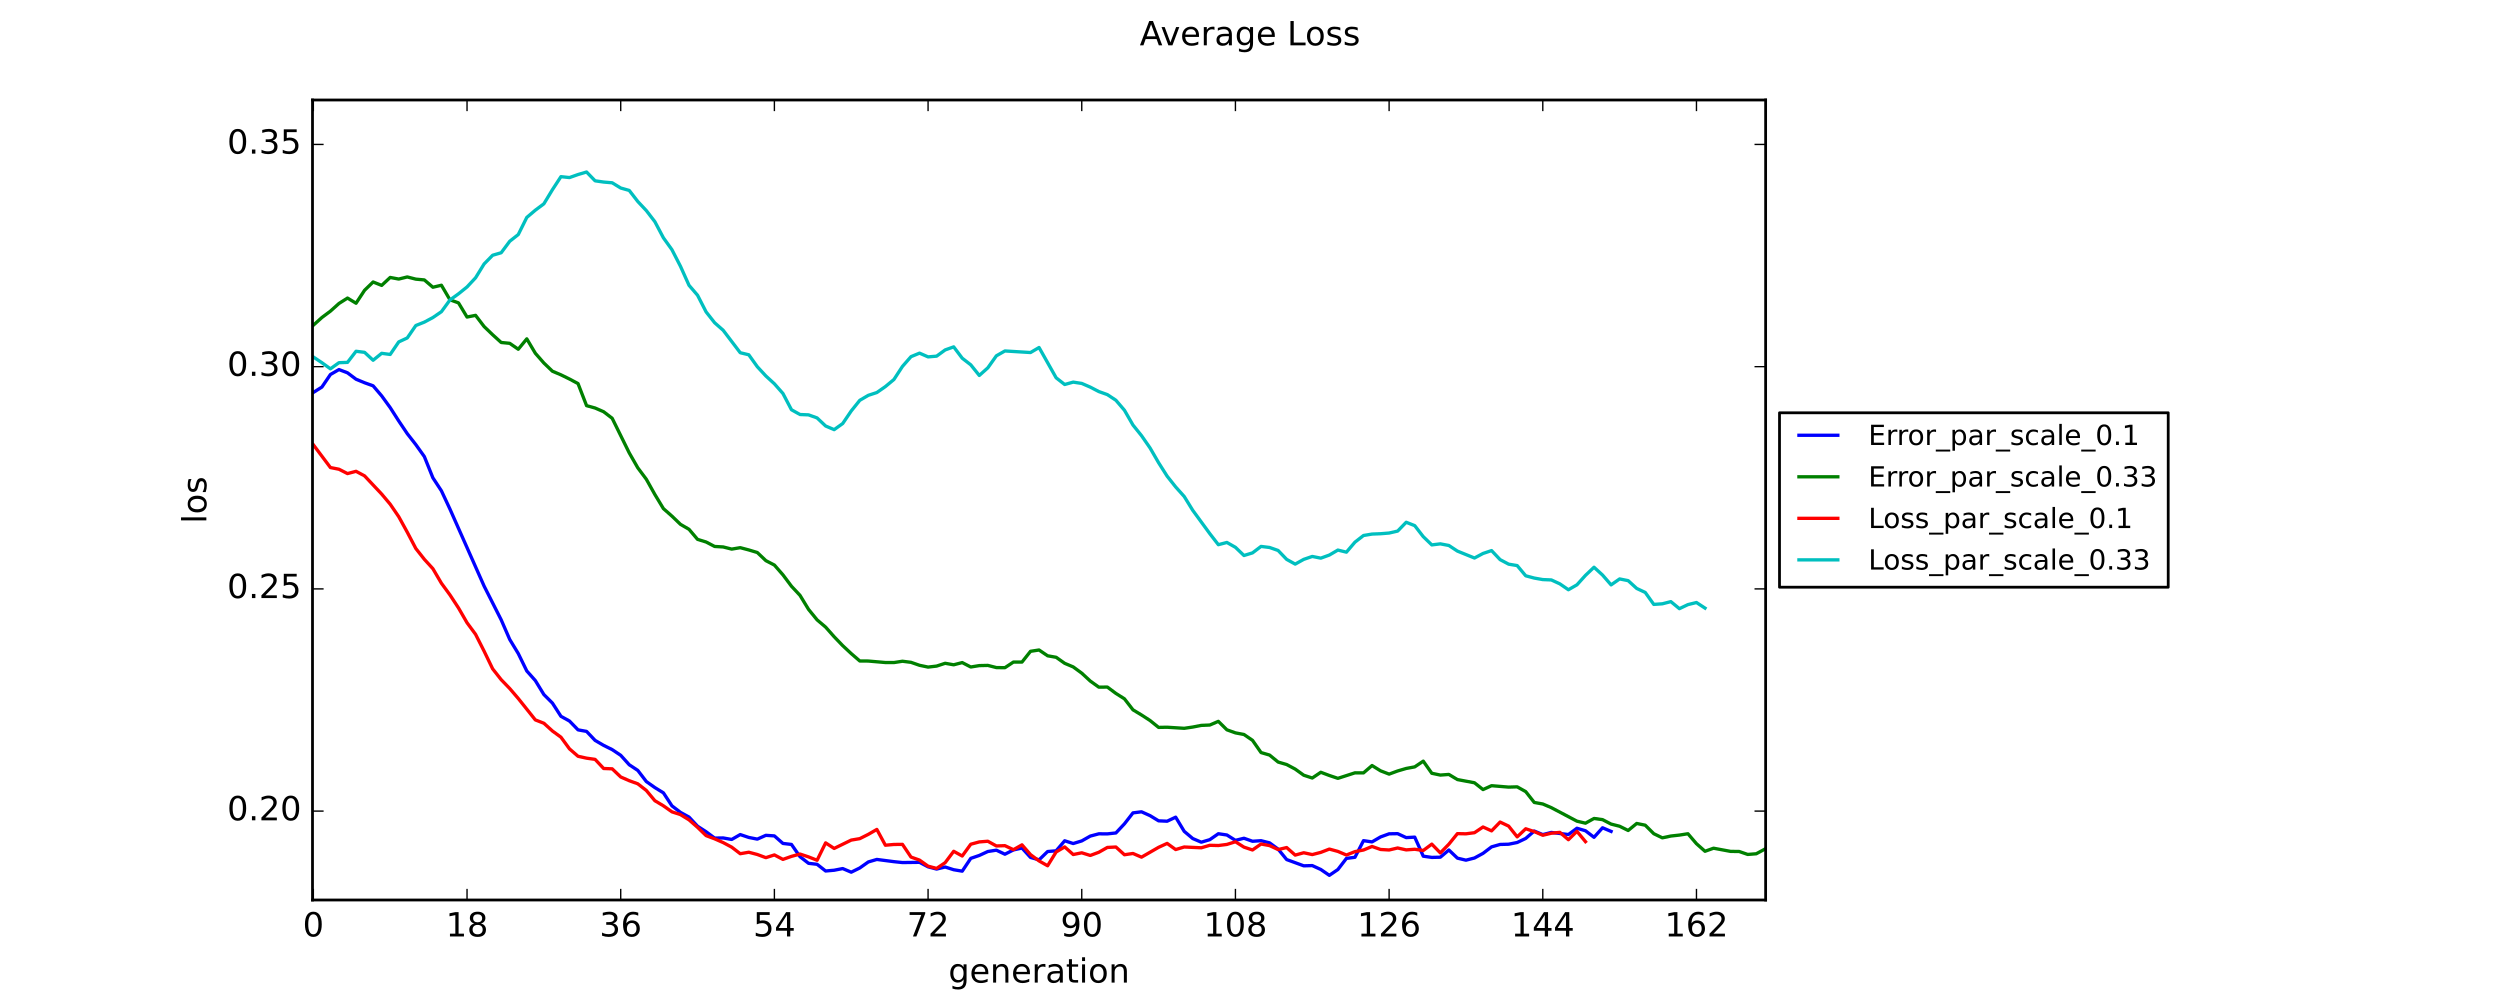 <?xml version="1.0" encoding="utf-8" standalone="no"?>
<!DOCTYPE svg PUBLIC "-//W3C//DTD SVG 1.1//EN"
  "http://www.w3.org/Graphics/SVG/1.1/DTD/svg11.dtd">
<!-- Created with matplotlib (https://matplotlib.org/) -->
<svg height="360pt" version="1.1" viewBox="0 0 900 360" width="900pt" xmlns="http://www.w3.org/2000/svg" xmlns:xlink="http://www.w3.org/1999/xlink">
 <defs>
  <style type="text/css">
*{stroke-linecap:butt;stroke-linejoin:round;}
  </style>
 </defs>
 <g id="figure_1">
  <g id="patch_1">
   <path d="M 0 360 
L 900 360 
L 900 0 
L 0 0 
z
" style="fill:#ffffff;"/>
  </g>
  <g id="axes_1">
   <g id="patch_2">
    <path d="M 112.5 324 
L 635.625 324 
L 635.625 36 
L 112.5 36 
z
" style="fill:#ffffff;"/>
   </g>
   <g id="line2d_1">
    <path clip-path="url(#p3b9f10abea)" d="M 112.807 141.279 
L 115.881 139.345 
L 118.955 134.821 
L 122.028 133.044 
L 125.102 134.216 
L 128.175 136.521 
L 131.249 137.791 
L 134.322 138.898 
L 137.396 142.512 
L 140.47 146.743 
L 143.543 151.547 
L 146.617 156.12 
L 149.69 160.054 
L 152.764 164.37 
L 155.838 172.016 
L 158.911 176.7 
L 161.985 183.279 
L 174.279 210.998 
L 180.426 223.139 
L 183.5 230.201 
L 186.574 235.271 
L 189.647 241.555 
L 192.721 245.011 
L 195.794 250.037 
L 198.868 253.104 
L 201.941 257.875 
L 205.015 259.572 
L 208.089 262.748 
L 211.162 263.303 
L 214.236 266.546 
L 217.309 268.333 
L 220.383 269.861 
L 223.457 271.911 
L 226.53 275.315 
L 229.604 277.346 
L 232.677 281.356 
L 235.751 283.53 
L 238.825 285.422 
L 241.898 290.102 
L 244.972 292.458 
L 248.045 294.142 
L 251.119 297.441 
L 254.192 299.423 
L 257.266 301.711 
L 260.34 301.665 
L 263.413 302.204 
L 266.487 300.445 
L 269.56 301.481 
L 272.634 302.084 
L 275.708 300.718 
L 278.781 300.925 
L 281.855 303.636 
L 284.928 303.999 
L 288.002 308.404 
L 291.076 310.794 
L 294.149 311.147 
L 297.223 313.555 
L 300.296 313.284 
L 303.37 312.684 
L 306.444 313.984 
L 309.517 312.471 
L 312.591 310.301 
L 315.664 309.398 
L 321.811 310.197 
L 324.885 310.52 
L 331.032 310.438 
L 334.106 312.058 
L 337.179 312.863 
L 340.253 312.12 
L 343.327 313.102 
L 346.4 313.616 
L 349.474 309.012 
L 352.547 307.961 
L 355.621 306.543 
L 358.695 306.061 
L 361.768 307.518 
L 364.842 305.97 
L 367.915 305.299 
L 370.989 308.678 
L 374.062 309.55 
L 377.136 306.548 
L 380.21 306.296 
L 383.283 302.683 
L 386.357 303.67 
L 389.43 302.729 
L 392.504 300.989 
L 395.578 300.174 
L 398.651 300.194 
L 401.725 299.862 
L 404.798 296.581 
L 407.872 292.637 
L 410.946 292.249 
L 414.019 293.63 
L 417.093 295.499 
L 420.166 295.635 
L 423.24 294.18 
L 426.314 299.279 
L 429.387 301.875 
L 432.461 303.187 
L 435.534 302.275 
L 438.608 300.142 
L 441.681 300.596 
L 444.755 302.527 
L 447.829 301.768 
L 450.902 302.853 
L 453.976 302.652 
L 457.049 303.43 
L 460.123 305.678 
L 463.197 309.442 
L 469.344 311.695 
L 472.417 311.612 
L 475.491 313.015 
L 478.565 315.124 
L 481.638 313.027 
L 484.712 309.024 
L 487.785 308.621 
L 490.859 302.642 
L 493.933 303.083 
L 497.006 301.293 
L 500.08 300.172 
L 503.153 300.119 
L 506.227 301.54 
L 509.3 301.371 
L 512.374 308.229 
L 515.448 308.665 
L 518.521 308.594 
L 521.595 305.997 
L 524.668 308.931 
L 527.742 309.662 
L 530.816 308.881 
L 533.889 307.209 
L 536.963 304.873 
L 540.036 304 
L 543.11 303.916 
L 546.184 303.299 
L 549.257 301.84 
L 552.331 299.177 
L 555.404 300.458 
L 558.478 299.679 
L 564.625 300.432 
L 567.699 298.167 
L 570.772 299.072 
L 573.846 301.428 
L 576.919 298 
L 579.993 299.305 
L 579.993 299.305 
" style="fill:none;stroke:#0000ff;stroke-linecap:square;stroke-width:1.2;"/>
   </g>
   <g id="line2d_2">
    <path clip-path="url(#p3b9f10abea)" d="M 112.807 117.071 
L 115.881 114.305 
L 118.955 112.012 
L 122.028 109.253 
L 125.102 107.305 
L 128.175 109.164 
L 131.249 104.495 
L 134.322 101.516 
L 137.396 102.744 
L 140.47 99.882 
L 143.543 100.461 
L 146.617 99.7 
L 149.69 100.491 
L 152.764 100.772 
L 155.838 103.406 
L 158.911 102.686 
L 161.985 107.924 
L 165.058 109.035 
L 168.132 114.132 
L 171.206 113.527 
L 174.279 117.556 
L 177.353 120.508 
L 180.426 123.295 
L 183.5 123.595 
L 186.574 125.727 
L 189.647 121.992 
L 192.721 127.173 
L 195.794 130.683 
L 198.868 133.636 
L 201.941 134.941 
L 205.015 136.45 
L 208.089 138.088 
L 211.162 146.033 
L 214.236 146.885 
L 217.309 148.227 
L 220.383 150.586 
L 226.53 163.051 
L 229.604 168.414 
L 232.677 172.529 
L 235.751 178.017 
L 238.825 183.099 
L 241.898 185.806 
L 244.972 188.762 
L 248.045 190.547 
L 251.119 194.177 
L 254.192 195.12 
L 257.266 196.725 
L 260.34 196.902 
L 263.413 197.678 
L 266.487 197.163 
L 269.56 197.977 
L 272.634 198.907 
L 275.708 201.831 
L 278.781 203.424 
L 281.855 206.94 
L 284.928 211.049 
L 288.002 214.329 
L 291.076 219.375 
L 294.149 223.148 
L 297.223 225.76 
L 300.296 229.23 
L 303.37 232.427 
L 306.444 235.292 
L 309.517 237.949 
L 312.591 237.974 
L 318.738 238.508 
L 321.811 238.52 
L 324.885 238.047 
L 327.959 238.44 
L 331.032 239.508 
L 334.106 240.151 
L 337.179 239.792 
L 340.253 238.786 
L 343.327 239.325 
L 346.4 238.533 
L 349.474 240.119 
L 352.547 239.618 
L 355.621 239.547 
L 358.695 240.327 
L 361.768 240.372 
L 364.842 238.335 
L 367.915 238.342 
L 370.989 234.47 
L 374.062 233.998 
L 377.136 236.086 
L 380.21 236.624 
L 383.283 238.793 
L 386.357 240.089 
L 389.43 242.34 
L 392.504 245.181 
L 395.578 247.38 
L 398.651 247.343 
L 401.725 249.632 
L 404.798 251.571 
L 407.872 255.537 
L 410.946 257.394 
L 414.019 259.384 
L 417.093 261.862 
L 420.166 261.804 
L 426.314 262.192 
L 429.387 261.738 
L 432.461 261.141 
L 435.534 261.011 
L 438.608 259.687 
L 441.681 262.73 
L 444.755 263.833 
L 447.829 264.417 
L 450.902 266.518 
L 453.976 270.922 
L 457.049 271.822 
L 460.123 274.336 
L 463.197 275.231 
L 466.27 276.87 
L 469.344 279.078 
L 472.417 280.085 
L 475.491 278.018 
L 478.565 279.174 
L 481.638 280.206 
L 487.785 278.219 
L 490.859 278.239 
L 493.933 275.591 
L 497.006 277.496 
L 500.08 278.682 
L 503.153 277.548 
L 506.227 276.646 
L 509.3 276.076 
L 512.374 274.016 
L 515.448 278.377 
L 518.521 279.024 
L 521.595 278.798 
L 524.668 280.642 
L 530.816 281.802 
L 533.889 284.242 
L 536.963 282.851 
L 543.11 283.358 
L 546.184 283.264 
L 549.257 284.979 
L 552.331 288.88 
L 555.404 289.437 
L 558.478 290.755 
L 567.699 295.625 
L 570.772 296.347 
L 573.846 294.644 
L 576.919 295.073 
L 579.993 296.671 
L 583.067 297.451 
L 586.14 298.971 
L 589.214 296.447 
L 592.287 297.07 
L 595.361 300.132 
L 598.435 301.622 
L 601.508 300.971 
L 604.582 300.631 
L 607.655 300.147 
L 610.729 303.739 
L 613.803 306.458 
L 616.876 305.358 
L 623.023 306.502 
L 626.097 306.536 
L 629.17 307.597 
L 632.244 307.36 
L 635.318 305.695 
L 635.318 305.695 
" style="fill:none;stroke:#008000;stroke-linecap:square;stroke-width:1.2;"/>
   </g>
   <g id="line2d_3">
    <path clip-path="url(#p3b9f10abea)" d="M 112.807 160.122 
L 118.955 168.318 
L 122.028 168.924 
L 125.102 170.489 
L 128.175 169.674 
L 131.249 171.32 
L 137.396 177.861 
L 140.47 181.517 
L 143.543 186.01 
L 146.617 191.595 
L 149.69 197.452 
L 152.764 201.356 
L 155.838 204.727 
L 158.911 209.969 
L 161.985 214.171 
L 165.058 218.865 
L 168.132 224.194 
L 171.206 228.36 
L 174.279 234.423 
L 177.353 240.784 
L 180.426 244.682 
L 183.5 247.867 
L 186.574 251.457 
L 192.721 259.168 
L 195.794 260.367 
L 198.868 263.151 
L 201.941 265.392 
L 205.015 269.59 
L 208.089 272.26 
L 211.162 272.939 
L 214.236 273.374 
L 217.309 276.658 
L 220.383 276.774 
L 223.457 279.709 
L 226.53 281.056 
L 229.604 282.171 
L 232.677 284.568 
L 235.751 288.254 
L 238.825 290.093 
L 241.898 292.263 
L 244.972 293.263 
L 248.045 295.142 
L 251.119 297.843 
L 254.192 300.822 
L 257.266 301.98 
L 260.34 303.331 
L 263.413 304.973 
L 266.487 307.336 
L 269.56 306.805 
L 272.634 307.618 
L 275.708 308.758 
L 278.781 307.773 
L 281.855 309.38 
L 284.928 308.295 
L 288.002 307.457 
L 291.076 308.481 
L 294.149 309.693 
L 297.223 303.436 
L 300.296 305.434 
L 306.444 302.431 
L 309.517 301.91 
L 312.591 300.366 
L 315.664 298.595 
L 318.738 304.277 
L 321.811 304.007 
L 324.885 303.969 
L 327.959 308.543 
L 331.032 309.637 
L 334.106 311.819 
L 337.179 312.632 
L 340.253 310.565 
L 343.327 306.468 
L 346.4 308.163 
L 349.474 303.921 
L 352.547 303.089 
L 355.621 302.848 
L 358.695 304.546 
L 361.768 304.441 
L 364.842 305.884 
L 367.915 304.144 
L 370.989 307.663 
L 374.062 309.933 
L 377.136 311.674 
L 380.21 306.704 
L 383.283 304.893 
L 386.357 307.628 
L 389.43 307.01 
L 392.504 307.964 
L 395.578 306.814 
L 398.651 305.08 
L 401.725 304.924 
L 404.798 307.709 
L 407.872 307.252 
L 410.946 308.575 
L 417.093 305.038 
L 420.166 303.627 
L 423.24 305.837 
L 426.314 304.919 
L 432.461 305.202 
L 435.534 304.305 
L 438.608 304.387 
L 441.681 303.996 
L 444.755 303.031 
L 447.829 304.966 
L 450.902 305.992 
L 453.976 303.845 
L 457.049 304.409 
L 460.123 305.846 
L 463.197 305.12 
L 466.27 307.835 
L 469.344 306.993 
L 472.417 307.648 
L 475.491 306.855 
L 478.565 305.668 
L 481.638 306.508 
L 484.712 307.805 
L 487.785 306.587 
L 490.859 306.006 
L 493.933 304.727 
L 497.006 305.811 
L 500.08 305.996 
L 503.153 305.274 
L 506.227 305.958 
L 509.3 305.736 
L 512.374 306.175 
L 515.448 303.886 
L 518.521 307.046 
L 521.595 303.903 
L 524.668 300.109 
L 527.742 300.172 
L 530.816 299.772 
L 533.889 297.715 
L 536.963 299.112 
L 540.036 295.94 
L 543.11 297.396 
L 546.184 301.265 
L 549.257 298.356 
L 552.331 299.365 
L 555.404 300.696 
L 558.478 299.958 
L 561.551 299.648 
L 564.625 302.29 
L 567.699 299.281 
L 570.772 302.995 
L 570.772 302.995 
" style="fill:none;stroke:#ff0000;stroke-linecap:square;stroke-width:1.2;"/>
   </g>
   <g id="line2d_4">
    <path clip-path="url(#p3b9f10abea)" d="M 112.807 128.522 
L 115.881 130.565 
L 118.955 132.773 
L 122.028 130.569 
L 125.102 130.457 
L 128.175 126.456 
L 131.249 126.841 
L 134.322 129.688 
L 137.396 127.197 
L 140.47 127.6 
L 143.543 123.091 
L 146.617 121.66 
L 149.69 117.19 
L 152.764 115.962 
L 155.838 114.318 
L 158.911 112.208 
L 161.985 107.989 
L 165.058 105.776 
L 168.132 103.3 
L 171.206 100.005 
L 174.279 95.02 
L 177.353 91.889 
L 180.426 90.99 
L 183.5 86.858 
L 186.574 84.441 
L 189.647 78.267 
L 192.721 75.667 
L 195.794 73.373 
L 198.868 68.302 
L 201.941 63.597 
L 205.015 63.924 
L 208.089 62.834 
L 211.162 61.922 
L 214.236 65.094 
L 217.309 65.538 
L 220.383 65.802 
L 223.457 67.685 
L 226.53 68.559 
L 229.604 72.536 
L 232.677 75.813 
L 235.751 79.808 
L 238.825 85.614 
L 241.898 89.892 
L 244.972 95.869 
L 248.045 102.711 
L 251.119 106.286 
L 254.192 112.281 
L 257.266 116.184 
L 260.34 118.899 
L 266.487 126.981 
L 269.56 127.72 
L 272.634 132.022 
L 275.708 135.346 
L 278.781 138.164 
L 281.855 141.652 
L 284.928 147.51 
L 288.002 149.227 
L 291.076 149.35 
L 294.149 150.457 
L 297.223 153.359 
L 300.296 154.672 
L 303.37 152.475 
L 306.444 147.944 
L 309.517 144.117 
L 312.591 142.319 
L 315.664 141.311 
L 318.738 139.171 
L 321.811 136.623 
L 324.885 131.906 
L 327.959 128.396 
L 331.032 127.133 
L 334.106 128.476 
L 337.179 128.219 
L 340.253 125.974 
L 343.327 124.875 
L 346.4 128.952 
L 349.474 131.337 
L 352.547 135.161 
L 355.621 132.417 
L 358.695 128.09 
L 361.768 126.345 
L 370.989 126.91 
L 374.062 125.105 
L 380.21 136.01 
L 383.283 138.419 
L 386.357 137.565 
L 389.43 138.035 
L 392.504 139.366 
L 395.578 140.963 
L 398.651 142.061 
L 401.725 144.094 
L 404.798 147.684 
L 407.872 153.014 
L 410.946 156.84 
L 414.019 161.27 
L 417.093 166.573 
L 420.166 171.42 
L 423.24 175.302 
L 426.314 178.734 
L 429.387 183.716 
L 435.534 192.121 
L 438.608 196.087 
L 441.681 195.286 
L 444.755 197.03 
L 447.829 199.983 
L 450.902 199.038 
L 453.976 196.712 
L 457.049 197.093 
L 460.123 198.171 
L 463.197 201.379 
L 466.27 203.079 
L 469.344 201.372 
L 472.417 200.322 
L 475.491 200.933 
L 478.565 199.819 
L 481.638 198.026 
L 484.712 198.778 
L 487.785 195.173 
L 490.859 192.782 
L 493.933 192.265 
L 497.006 192.143 
L 500.08 191.894 
L 503.153 191.188 
L 506.227 188.015 
L 509.3 189.229 
L 512.374 193.196 
L 515.448 196.166 
L 518.521 195.79 
L 521.595 196.371 
L 524.668 198.393 
L 530.816 200.889 
L 533.889 199.246 
L 536.963 198.212 
L 540.036 201.466 
L 543.11 203.097 
L 546.184 203.613 
L 549.257 207.287 
L 552.331 208.105 
L 555.404 208.649 
L 558.478 208.774 
L 561.551 210.19 
L 564.625 212.306 
L 567.699 210.536 
L 570.772 207.132 
L 573.846 204.208 
L 576.919 207.024 
L 579.993 210.555 
L 583.067 208.416 
L 586.14 209.033 
L 589.214 211.84 
L 592.287 213.277 
L 595.361 217.585 
L 598.435 217.371 
L 601.508 216.586 
L 604.582 219.117 
L 607.655 217.661 
L 610.729 216.908 
L 613.803 218.92 
L 613.803 218.92 
" style="fill:none;stroke:#00bfbf;stroke-linecap:square;stroke-width:1.2;"/>
   </g>
   <g id="patch_3">
    <path d="M 112.5 324 
L 112.5 36 
" style="fill:none;stroke:#000000;stroke-linecap:square;stroke-linejoin:miter;"/>
   </g>
   <g id="patch_4">
    <path d="M 635.625 324 
L 635.625 36 
" style="fill:none;stroke:#000000;stroke-linecap:square;stroke-linejoin:miter;"/>
   </g>
   <g id="patch_5">
    <path d="M 112.5 324 
L 635.625 324 
" style="fill:none;stroke:#000000;stroke-linecap:square;stroke-linejoin:miter;"/>
   </g>
   <g id="patch_6">
    <path d="M 112.5 36 
L 635.625 36 
" style="fill:none;stroke:#000000;stroke-linecap:square;stroke-linejoin:miter;"/>
   </g>
   <g id="matplotlib.axis_1">
    <g id="xtick_1">
     <g id="line2d_5">
      <defs>
       <path d="M 0 0 
L 0 -4 
" id="m9d6c002bdb" style="stroke:#000000;stroke-width:0.5;"/>
      </defs>
      <g>
       <use style="stroke:#000000;stroke-width:0.5;" x="112.807" xlink:href="#m9d6c002bdb" y="324"/>
      </g>
     </g>
     <g id="line2d_6">
      <defs>
       <path d="M 0 0 
L 0 4 
" id="ma049d0ef53" style="stroke:#000000;stroke-width:0.5;"/>
      </defs>
      <g>
       <use style="stroke:#000000;stroke-width:0.5;" x="112.807" xlink:href="#ma049d0ef53" y="36"/>
      </g>
     </g>
     <g id="text_1">
      <!-- 0 -->
      <defs>
       <path d="M 31.781 66.406 
Q 24.172 66.406 20.328 58.906 
Q 16.5 51.422 16.5 36.375 
Q 16.5 21.391 20.328 13.891 
Q 24.172 6.391 31.781 6.391 
Q 39.453 6.391 43.281 13.891 
Q 47.125 21.391 47.125 36.375 
Q 47.125 51.422 43.281 58.906 
Q 39.453 66.406 31.781 66.406 
z
M 31.781 74.219 
Q 44.047 74.219 50.516 64.516 
Q 56.984 54.828 56.984 36.375 
Q 56.984 17.969 50.516 8.266 
Q 44.047 -1.422 31.781 -1.422 
Q 19.531 -1.422 13.062 8.266 
Q 6.594 17.969 6.594 36.375 
Q 6.594 54.828 13.062 64.516 
Q 19.531 74.219 31.781 74.219 
z
" id="DejaVuSans-48"/>
      </defs>
      <g transform="translate(108.99 337.118)scale(0.12 -0.12)">
       <use xlink:href="#DejaVuSans-48"/>
      </g>
     </g>
    </g>
    <g id="xtick_2">
     <g id="line2d_7">
      <g>
       <use style="stroke:#000000;stroke-width:0.5;" x="168.132" xlink:href="#m9d6c002bdb" y="324"/>
      </g>
     </g>
     <g id="line2d_8">
      <g>
       <use style="stroke:#000000;stroke-width:0.5;" x="168.132" xlink:href="#ma049d0ef53" y="36"/>
      </g>
     </g>
     <g id="text_2">
      <!-- 18 -->
      <defs>
       <path d="M 12.406 8.297 
L 28.516 8.297 
L 28.516 63.922 
L 10.984 60.406 
L 10.984 69.391 
L 28.422 72.906 
L 38.281 72.906 
L 38.281 8.297 
L 54.391 8.297 
L 54.391 0 
L 12.406 0 
z
" id="DejaVuSans-49"/>
       <path d="M 31.781 34.625 
Q 24.75 34.625 20.719 30.859 
Q 16.703 27.094 16.703 20.516 
Q 16.703 13.922 20.719 10.156 
Q 24.75 6.391 31.781 6.391 
Q 38.812 6.391 42.859 10.172 
Q 46.922 13.969 46.922 20.516 
Q 46.922 27.094 42.891 30.859 
Q 38.875 34.625 31.781 34.625 
z
M 21.922 38.812 
Q 15.578 40.375 12.031 44.719 
Q 8.5 49.078 8.5 55.328 
Q 8.5 64.062 14.719 69.141 
Q 20.953 74.219 31.781 74.219 
Q 42.672 74.219 48.875 69.141 
Q 55.078 64.062 55.078 55.328 
Q 55.078 49.078 51.531 44.719 
Q 48 40.375 41.703 38.812 
Q 48.828 37.156 52.797 32.312 
Q 56.781 27.484 56.781 20.516 
Q 56.781 9.906 50.312 4.234 
Q 43.844 -1.422 31.781 -1.422 
Q 19.734 -1.422 13.25 4.234 
Q 6.781 9.906 6.781 20.516 
Q 6.781 27.484 10.781 32.312 
Q 14.797 37.156 21.922 38.812 
z
M 18.312 54.391 
Q 18.312 48.734 21.844 45.562 
Q 25.391 42.391 31.781 42.391 
Q 38.141 42.391 41.719 45.562 
Q 45.312 48.734 45.312 54.391 
Q 45.312 60.062 41.719 63.234 
Q 38.141 66.406 31.781 66.406 
Q 25.391 66.406 21.844 63.234 
Q 18.312 60.062 18.312 54.391 
z
" id="DejaVuSans-56"/>
      </defs>
      <g transform="translate(160.497 337.118)scale(0.12 -0.12)">
       <use xlink:href="#DejaVuSans-49"/>
       <use x="63.623" xlink:href="#DejaVuSans-56"/>
      </g>
     </g>
    </g>
    <g id="xtick_3">
     <g id="line2d_9">
      <g>
       <use style="stroke:#000000;stroke-width:0.5;" x="223.457" xlink:href="#m9d6c002bdb" y="324"/>
      </g>
     </g>
     <g id="line2d_10">
      <g>
       <use style="stroke:#000000;stroke-width:0.5;" x="223.457" xlink:href="#ma049d0ef53" y="36"/>
      </g>
     </g>
     <g id="text_3">
      <!-- 36 -->
      <defs>
       <path d="M 40.578 39.312 
Q 47.656 37.797 51.625 33 
Q 55.609 28.219 55.609 21.188 
Q 55.609 10.406 48.188 4.484 
Q 40.766 -1.422 27.094 -1.422 
Q 22.516 -1.422 17.656 -0.516 
Q 12.797 0.391 7.625 2.203 
L 7.625 11.719 
Q 11.719 9.328 16.594 8.109 
Q 21.484 6.891 26.812 6.891 
Q 36.078 6.891 40.938 10.547 
Q 45.797 14.203 45.797 21.188 
Q 45.797 27.641 41.281 31.266 
Q 36.766 34.906 28.719 34.906 
L 20.219 34.906 
L 20.219 43.016 
L 29.109 43.016 
Q 36.375 43.016 40.234 45.922 
Q 44.094 48.828 44.094 54.297 
Q 44.094 59.906 40.109 62.906 
Q 36.141 65.922 28.719 65.922 
Q 24.656 65.922 20.016 65.031 
Q 15.375 64.156 9.812 62.312 
L 9.812 71.094 
Q 15.438 72.656 20.344 73.438 
Q 25.25 74.219 29.594 74.219 
Q 40.828 74.219 47.359 69.109 
Q 53.906 64.016 53.906 55.328 
Q 53.906 49.266 50.438 45.094 
Q 46.969 40.922 40.578 39.312 
z
" id="DejaVuSans-51"/>
       <path d="M 33.016 40.375 
Q 26.375 40.375 22.484 35.828 
Q 18.609 31.297 18.609 23.391 
Q 18.609 15.531 22.484 10.953 
Q 26.375 6.391 33.016 6.391 
Q 39.656 6.391 43.531 10.953 
Q 47.406 15.531 47.406 23.391 
Q 47.406 31.297 43.531 35.828 
Q 39.656 40.375 33.016 40.375 
z
M 52.594 71.297 
L 52.594 62.312 
Q 48.875 64.062 45.094 64.984 
Q 41.312 65.922 37.594 65.922 
Q 27.828 65.922 22.672 59.328 
Q 17.531 52.734 16.797 39.406 
Q 19.672 43.656 24.016 45.922 
Q 28.375 48.188 33.594 48.188 
Q 44.578 48.188 50.953 41.516 
Q 57.328 34.859 57.328 23.391 
Q 57.328 12.156 50.688 5.359 
Q 44.047 -1.422 33.016 -1.422 
Q 20.359 -1.422 13.672 8.266 
Q 6.984 17.969 6.984 36.375 
Q 6.984 53.656 15.188 63.938 
Q 23.391 74.219 37.203 74.219 
Q 40.922 74.219 44.703 73.484 
Q 48.484 72.75 52.594 71.297 
z
" id="DejaVuSans-54"/>
      </defs>
      <g transform="translate(215.822 337.118)scale(0.12 -0.12)">
       <use xlink:href="#DejaVuSans-51"/>
       <use x="63.623" xlink:href="#DejaVuSans-54"/>
      </g>
     </g>
    </g>
    <g id="xtick_4">
     <g id="line2d_11">
      <g>
       <use style="stroke:#000000;stroke-width:0.5;" x="278.781" xlink:href="#m9d6c002bdb" y="324"/>
      </g>
     </g>
     <g id="line2d_12">
      <g>
       <use style="stroke:#000000;stroke-width:0.5;" x="278.781" xlink:href="#ma049d0ef53" y="36"/>
      </g>
     </g>
     <g id="text_4">
      <!-- 54 -->
      <defs>
       <path d="M 10.797 72.906 
L 49.516 72.906 
L 49.516 64.594 
L 19.828 64.594 
L 19.828 46.734 
Q 21.969 47.469 24.109 47.828 
Q 26.266 48.188 28.422 48.188 
Q 40.625 48.188 47.75 41.5 
Q 54.891 34.812 54.891 23.391 
Q 54.891 11.625 47.562 5.094 
Q 40.234 -1.422 26.906 -1.422 
Q 22.312 -1.422 17.547 -0.641 
Q 12.797 0.141 7.719 1.703 
L 7.719 11.625 
Q 12.109 9.234 16.797 8.062 
Q 21.484 6.891 26.703 6.891 
Q 35.156 6.891 40.078 11.328 
Q 45.016 15.766 45.016 23.391 
Q 45.016 31 40.078 35.438 
Q 35.156 39.891 26.703 39.891 
Q 22.75 39.891 18.812 39.016 
Q 14.891 38.141 10.797 36.281 
z
" id="DejaVuSans-53"/>
       <path d="M 37.797 64.312 
L 12.891 25.391 
L 37.797 25.391 
z
M 35.203 72.906 
L 47.609 72.906 
L 47.609 25.391 
L 58.016 25.391 
L 58.016 17.188 
L 47.609 17.188 
L 47.609 0 
L 37.797 0 
L 37.797 17.188 
L 4.891 17.188 
L 4.891 26.703 
z
" id="DejaVuSans-52"/>
      </defs>
      <g transform="translate(271.146 337.118)scale(0.12 -0.12)">
       <use xlink:href="#DejaVuSans-53"/>
       <use x="63.623" xlink:href="#DejaVuSans-52"/>
      </g>
     </g>
    </g>
    <g id="xtick_5">
     <g id="line2d_13">
      <g>
       <use style="stroke:#000000;stroke-width:0.5;" x="334.106" xlink:href="#m9d6c002bdb" y="324"/>
      </g>
     </g>
     <g id="line2d_14">
      <g>
       <use style="stroke:#000000;stroke-width:0.5;" x="334.106" xlink:href="#ma049d0ef53" y="36"/>
      </g>
     </g>
     <g id="text_5">
      <!-- 72 -->
      <defs>
       <path d="M 8.203 72.906 
L 55.078 72.906 
L 55.078 68.703 
L 28.609 0 
L 18.312 0 
L 43.219 64.594 
L 8.203 64.594 
z
" id="DejaVuSans-55"/>
       <path d="M 19.188 8.297 
L 53.609 8.297 
L 53.609 0 
L 7.328 0 
L 7.328 8.297 
Q 12.938 14.109 22.625 23.891 
Q 32.328 33.688 34.812 36.531 
Q 39.547 41.844 41.422 45.531 
Q 43.312 49.219 43.312 52.781 
Q 43.312 58.594 39.234 62.25 
Q 35.156 65.922 28.609 65.922 
Q 23.969 65.922 18.812 64.312 
Q 13.672 62.703 7.812 59.422 
L 7.812 69.391 
Q 13.766 71.781 18.938 73 
Q 24.125 74.219 28.422 74.219 
Q 39.75 74.219 46.484 68.547 
Q 53.219 62.891 53.219 53.422 
Q 53.219 48.922 51.531 44.891 
Q 49.859 40.875 45.406 35.406 
Q 44.188 33.984 37.641 27.219 
Q 31.109 20.453 19.188 8.297 
z
" id="DejaVuSans-50"/>
      </defs>
      <g transform="translate(326.471 337.118)scale(0.12 -0.12)">
       <use xlink:href="#DejaVuSans-55"/>
       <use x="63.623" xlink:href="#DejaVuSans-50"/>
      </g>
     </g>
    </g>
    <g id="xtick_6">
     <g id="line2d_15">
      <g>
       <use style="stroke:#000000;stroke-width:0.5;" x="389.43" xlink:href="#m9d6c002bdb" y="324"/>
      </g>
     </g>
     <g id="line2d_16">
      <g>
       <use style="stroke:#000000;stroke-width:0.5;" x="389.43" xlink:href="#ma049d0ef53" y="36"/>
      </g>
     </g>
     <g id="text_6">
      <!-- 90 -->
      <defs>
       <path d="M 10.984 1.516 
L 10.984 10.5 
Q 14.703 8.734 18.5 7.812 
Q 22.312 6.891 25.984 6.891 
Q 35.75 6.891 40.891 13.453 
Q 46.047 20.016 46.781 33.406 
Q 43.953 29.203 39.594 26.953 
Q 35.25 24.703 29.984 24.703 
Q 19.047 24.703 12.672 31.312 
Q 6.297 37.938 6.297 49.422 
Q 6.297 60.641 12.938 67.422 
Q 19.578 74.219 30.609 74.219 
Q 43.266 74.219 49.922 64.516 
Q 56.594 54.828 56.594 36.375 
Q 56.594 19.141 48.406 8.859 
Q 40.234 -1.422 26.422 -1.422 
Q 22.703 -1.422 18.891 -0.688 
Q 15.094 0.047 10.984 1.516 
z
M 30.609 32.422 
Q 37.25 32.422 41.125 36.953 
Q 45.016 41.5 45.016 49.422 
Q 45.016 57.281 41.125 61.844 
Q 37.25 66.406 30.609 66.406 
Q 23.969 66.406 20.094 61.844 
Q 16.219 57.281 16.219 49.422 
Q 16.219 41.5 20.094 36.953 
Q 23.969 32.422 30.609 32.422 
z
" id="DejaVuSans-57"/>
      </defs>
      <g transform="translate(381.795 337.118)scale(0.12 -0.12)">
       <use xlink:href="#DejaVuSans-57"/>
       <use x="63.623" xlink:href="#DejaVuSans-48"/>
      </g>
     </g>
    </g>
    <g id="xtick_7">
     <g id="line2d_17">
      <g>
       <use style="stroke:#000000;stroke-width:0.5;" x="444.755" xlink:href="#m9d6c002bdb" y="324"/>
      </g>
     </g>
     <g id="line2d_18">
      <g>
       <use style="stroke:#000000;stroke-width:0.5;" x="444.755" xlink:href="#ma049d0ef53" y="36"/>
      </g>
     </g>
     <g id="text_7">
      <!-- 108 -->
      <g transform="translate(433.303 337.118)scale(0.12 -0.12)">
       <use xlink:href="#DejaVuSans-49"/>
       <use x="63.623" xlink:href="#DejaVuSans-48"/>
       <use x="127.246" xlink:href="#DejaVuSans-56"/>
      </g>
     </g>
    </g>
    <g id="xtick_8">
     <g id="line2d_19">
      <g>
       <use style="stroke:#000000;stroke-width:0.5;" x="500.08" xlink:href="#m9d6c002bdb" y="324"/>
      </g>
     </g>
     <g id="line2d_20">
      <g>
       <use style="stroke:#000000;stroke-width:0.5;" x="500.08" xlink:href="#ma049d0ef53" y="36"/>
      </g>
     </g>
     <g id="text_8">
      <!-- 126 -->
      <g transform="translate(488.627 337.118)scale(0.12 -0.12)">
       <use xlink:href="#DejaVuSans-49"/>
       <use x="63.623" xlink:href="#DejaVuSans-50"/>
       <use x="127.246" xlink:href="#DejaVuSans-54"/>
      </g>
     </g>
    </g>
    <g id="xtick_9">
     <g id="line2d_21">
      <g>
       <use style="stroke:#000000;stroke-width:0.5;" x="555.404" xlink:href="#m9d6c002bdb" y="324"/>
      </g>
     </g>
     <g id="line2d_22">
      <g>
       <use style="stroke:#000000;stroke-width:0.5;" x="555.404" xlink:href="#ma049d0ef53" y="36"/>
      </g>
     </g>
     <g id="text_9">
      <!-- 144 -->
      <g transform="translate(543.952 337.118)scale(0.12 -0.12)">
       <use xlink:href="#DejaVuSans-49"/>
       <use x="63.623" xlink:href="#DejaVuSans-52"/>
       <use x="127.246" xlink:href="#DejaVuSans-52"/>
      </g>
     </g>
    </g>
    <g id="xtick_10">
     <g id="line2d_23">
      <g>
       <use style="stroke:#000000;stroke-width:0.5;" x="610.729" xlink:href="#m9d6c002bdb" y="324"/>
      </g>
     </g>
     <g id="line2d_24">
      <g>
       <use style="stroke:#000000;stroke-width:0.5;" x="610.729" xlink:href="#ma049d0ef53" y="36"/>
      </g>
     </g>
     <g id="text_10">
      <!-- 162 -->
      <g transform="translate(599.276 337.118)scale(0.12 -0.12)">
       <use xlink:href="#DejaVuSans-49"/>
       <use x="63.623" xlink:href="#DejaVuSans-54"/>
       <use x="127.246" xlink:href="#DejaVuSans-50"/>
      </g>
     </g>
    </g>
    <g id="text_11">
     <!-- generation -->
     <defs>
      <path d="M 45.406 27.984 
Q 45.406 37.75 41.375 43.109 
Q 37.359 48.484 30.078 48.484 
Q 22.859 48.484 18.828 43.109 
Q 14.797 37.75 14.797 27.984 
Q 14.797 18.266 18.828 12.891 
Q 22.859 7.516 30.078 7.516 
Q 37.359 7.516 41.375 12.891 
Q 45.406 18.266 45.406 27.984 
z
M 54.391 6.781 
Q 54.391 -7.172 48.188 -13.984 
Q 42 -20.797 29.203 -20.797 
Q 24.469 -20.797 20.266 -20.094 
Q 16.062 -19.391 12.109 -17.922 
L 12.109 -9.188 
Q 16.062 -11.328 19.922 -12.344 
Q 23.781 -13.375 27.781 -13.375 
Q 36.625 -13.375 41.016 -8.766 
Q 45.406 -4.156 45.406 5.172 
L 45.406 9.625 
Q 42.625 4.781 38.281 2.391 
Q 33.938 0 27.875 0 
Q 17.828 0 11.672 7.656 
Q 5.516 15.328 5.516 27.984 
Q 5.516 40.672 11.672 48.328 
Q 17.828 56 27.875 56 
Q 33.938 56 38.281 53.609 
Q 42.625 51.219 45.406 46.391 
L 45.406 54.688 
L 54.391 54.688 
z
" id="DejaVuSans-103"/>
      <path d="M 56.203 29.594 
L 56.203 25.203 
L 14.891 25.203 
Q 15.484 15.922 20.484 11.062 
Q 25.484 6.203 34.422 6.203 
Q 39.594 6.203 44.453 7.469 
Q 49.312 8.734 54.109 11.281 
L 54.109 2.781 
Q 49.266 0.734 44.188 -0.344 
Q 39.109 -1.422 33.891 -1.422 
Q 20.797 -1.422 13.156 6.188 
Q 5.516 13.812 5.516 26.812 
Q 5.516 40.234 12.766 48.109 
Q 20.016 56 32.328 56 
Q 43.359 56 49.781 48.891 
Q 56.203 41.797 56.203 29.594 
z
M 47.219 32.234 
Q 47.125 39.594 43.094 43.984 
Q 39.062 48.391 32.422 48.391 
Q 24.906 48.391 20.391 44.141 
Q 15.875 39.891 15.188 32.172 
z
" id="DejaVuSans-101"/>
      <path d="M 54.891 33.016 
L 54.891 0 
L 45.906 0 
L 45.906 32.719 
Q 45.906 40.484 42.875 44.328 
Q 39.844 48.188 33.797 48.188 
Q 26.516 48.188 22.312 43.547 
Q 18.109 38.922 18.109 30.906 
L 18.109 0 
L 9.078 0 
L 9.078 54.688 
L 18.109 54.688 
L 18.109 46.188 
Q 21.344 51.125 25.703 53.562 
Q 30.078 56 35.797 56 
Q 45.219 56 50.047 50.172 
Q 54.891 44.344 54.891 33.016 
z
" id="DejaVuSans-110"/>
      <path d="M 41.109 46.297 
Q 39.594 47.172 37.812 47.578 
Q 36.031 48 33.891 48 
Q 26.266 48 22.188 43.047 
Q 18.109 38.094 18.109 28.812 
L 18.109 0 
L 9.078 0 
L 9.078 54.688 
L 18.109 54.688 
L 18.109 46.188 
Q 20.953 51.172 25.484 53.578 
Q 30.031 56 36.531 56 
Q 37.453 56 38.578 55.875 
Q 39.703 55.766 41.062 55.516 
z
" id="DejaVuSans-114"/>
      <path d="M 34.281 27.484 
Q 23.391 27.484 19.188 25 
Q 14.984 22.516 14.984 16.5 
Q 14.984 11.719 18.141 8.906 
Q 21.297 6.109 26.703 6.109 
Q 34.188 6.109 38.703 11.406 
Q 43.219 16.703 43.219 25.484 
L 43.219 27.484 
z
M 52.203 31.203 
L 52.203 0 
L 43.219 0 
L 43.219 8.297 
Q 40.141 3.328 35.547 0.953 
Q 30.953 -1.422 24.312 -1.422 
Q 15.922 -1.422 10.953 3.297 
Q 6 8.016 6 15.922 
Q 6 25.141 12.172 29.828 
Q 18.359 34.516 30.609 34.516 
L 43.219 34.516 
L 43.219 35.406 
Q 43.219 41.609 39.141 45 
Q 35.062 48.391 27.688 48.391 
Q 23 48.391 18.547 47.266 
Q 14.109 46.141 10.016 43.891 
L 10.016 52.203 
Q 14.938 54.109 19.578 55.047 
Q 24.219 56 28.609 56 
Q 40.484 56 46.344 49.844 
Q 52.203 43.703 52.203 31.203 
z
" id="DejaVuSans-97"/>
      <path d="M 18.312 70.219 
L 18.312 54.688 
L 36.812 54.688 
L 36.812 47.703 
L 18.312 47.703 
L 18.312 18.016 
Q 18.312 11.328 20.141 9.422 
Q 21.969 7.516 27.594 7.516 
L 36.812 7.516 
L 36.812 0 
L 27.594 0 
Q 17.188 0 13.234 3.875 
Q 9.281 7.766 9.281 18.016 
L 9.281 47.703 
L 2.688 47.703 
L 2.688 54.688 
L 9.281 54.688 
L 9.281 70.219 
z
" id="DejaVuSans-116"/>
      <path d="M 9.422 54.688 
L 18.406 54.688 
L 18.406 0 
L 9.422 0 
z
M 9.422 75.984 
L 18.406 75.984 
L 18.406 64.594 
L 9.422 64.594 
z
" id="DejaVuSans-105"/>
      <path d="M 30.609 48.391 
Q 23.391 48.391 19.188 42.75 
Q 14.984 37.109 14.984 27.297 
Q 14.984 17.484 19.156 11.844 
Q 23.344 6.203 30.609 6.203 
Q 37.797 6.203 41.984 11.859 
Q 46.188 17.531 46.188 27.297 
Q 46.188 37.016 41.984 42.703 
Q 37.797 48.391 30.609 48.391 
z
M 30.609 56 
Q 42.328 56 49.016 48.375 
Q 55.719 40.766 55.719 27.297 
Q 55.719 13.875 49.016 6.219 
Q 42.328 -1.422 30.609 -1.422 
Q 18.844 -1.422 12.172 6.219 
Q 5.516 13.875 5.516 27.297 
Q 5.516 40.766 12.172 48.375 
Q 18.844 56 30.609 56 
z
" id="DejaVuSans-111"/>
     </defs>
     <g transform="translate(341.431 353.732)scale(0.12 -0.12)">
      <use xlink:href="#DejaVuSans-103"/>
      <use x="63.477" xlink:href="#DejaVuSans-101"/>
      <use x="125" xlink:href="#DejaVuSans-110"/>
      <use x="188.379" xlink:href="#DejaVuSans-101"/>
      <use x="249.902" xlink:href="#DejaVuSans-114"/>
      <use x="291.016" xlink:href="#DejaVuSans-97"/>
      <use x="352.295" xlink:href="#DejaVuSans-116"/>
      <use x="391.504" xlink:href="#DejaVuSans-105"/>
      <use x="419.287" xlink:href="#DejaVuSans-111"/>
      <use x="480.469" xlink:href="#DejaVuSans-110"/>
     </g>
    </g>
   </g>
   <g id="matplotlib.axis_2">
    <g id="ytick_1">
     <g id="line2d_25">
      <defs>
       <path d="M 0 0 
L 4 0 
" id="mf5e24e71a7" style="stroke:#000000;stroke-width:0.5;"/>
      </defs>
      <g>
       <use style="stroke:#000000;stroke-width:0.5;" x="112.5" xlink:href="#mf5e24e71a7" y="292"/>
      </g>
     </g>
     <g id="line2d_26">
      <defs>
       <path d="M 0 0 
L -4 0 
" id="m039268fe07" style="stroke:#000000;stroke-width:0.5;"/>
      </defs>
      <g>
       <use style="stroke:#000000;stroke-width:0.5;" x="635.625" xlink:href="#m039268fe07" y="292"/>
      </g>
     </g>
     <g id="text_12">
      <!-- 0.20 -->
      <defs>
       <path d="M 10.688 12.406 
L 21 12.406 
L 21 0 
L 10.688 0 
z
" id="DejaVuSans-46"/>
      </defs>
      <g transform="translate(81.781 295.311)scale(0.12 -0.12)">
       <use xlink:href="#DejaVuSans-48"/>
       <use x="63.623" xlink:href="#DejaVuSans-46"/>
       <use x="95.41" xlink:href="#DejaVuSans-50"/>
       <use x="159.033" xlink:href="#DejaVuSans-48"/>
      </g>
     </g>
    </g>
    <g id="ytick_2">
     <g id="line2d_27">
      <g>
       <use style="stroke:#000000;stroke-width:0.5;" x="112.5" xlink:href="#mf5e24e71a7" y="212"/>
      </g>
     </g>
     <g id="line2d_28">
      <g>
       <use style="stroke:#000000;stroke-width:0.5;" x="635.625" xlink:href="#m039268fe07" y="212"/>
      </g>
     </g>
     <g id="text_13">
      <!-- 0.25 -->
      <g transform="translate(81.781 215.311)scale(0.12 -0.12)">
       <use xlink:href="#DejaVuSans-48"/>
       <use x="63.623" xlink:href="#DejaVuSans-46"/>
       <use x="95.41" xlink:href="#DejaVuSans-50"/>
       <use x="159.033" xlink:href="#DejaVuSans-53"/>
      </g>
     </g>
    </g>
    <g id="ytick_3">
     <g id="line2d_29">
      <g>
       <use style="stroke:#000000;stroke-width:0.5;" x="112.5" xlink:href="#mf5e24e71a7" y="132"/>
      </g>
     </g>
     <g id="line2d_30">
      <g>
       <use style="stroke:#000000;stroke-width:0.5;" x="635.625" xlink:href="#m039268fe07" y="132"/>
      </g>
     </g>
     <g id="text_14">
      <!-- 0.30 -->
      <g transform="translate(81.781 135.311)scale(0.12 -0.12)">
       <use xlink:href="#DejaVuSans-48"/>
       <use x="63.623" xlink:href="#DejaVuSans-46"/>
       <use x="95.41" xlink:href="#DejaVuSans-51"/>
       <use x="159.033" xlink:href="#DejaVuSans-48"/>
      </g>
     </g>
    </g>
    <g id="ytick_4">
     <g id="line2d_31">
      <g>
       <use style="stroke:#000000;stroke-width:0.5;" x="112.5" xlink:href="#mf5e24e71a7" y="52"/>
      </g>
     </g>
     <g id="line2d_32">
      <g>
       <use style="stroke:#000000;stroke-width:0.5;" x="635.625" xlink:href="#m039268fe07" y="52"/>
      </g>
     </g>
     <g id="text_15">
      <!-- 0.35 -->
      <g transform="translate(81.781 55.311)scale(0.12 -0.12)">
       <use xlink:href="#DejaVuSans-48"/>
       <use x="63.623" xlink:href="#DejaVuSans-46"/>
       <use x="95.41" xlink:href="#DejaVuSans-51"/>
       <use x="159.033" xlink:href="#DejaVuSans-53"/>
      </g>
     </g>
    </g>
    <g id="text_16">
     <!-- los -->
     <defs>
      <path d="M 9.422 75.984 
L 18.406 75.984 
L 18.406 0 
L 9.422 0 
z
" id="DejaVuSans-108"/>
      <path d="M 44.281 53.078 
L 44.281 44.578 
Q 40.484 46.531 36.375 47.5 
Q 32.281 48.484 27.875 48.484 
Q 21.188 48.484 17.844 46.438 
Q 14.5 44.391 14.5 40.281 
Q 14.5 37.156 16.891 35.375 
Q 19.281 33.594 26.516 31.984 
L 29.594 31.297 
Q 39.156 29.25 43.188 25.516 
Q 47.219 21.781 47.219 15.094 
Q 47.219 7.469 41.188 3.016 
Q 35.156 -1.422 24.609 -1.422 
Q 20.219 -1.422 15.453 -0.562 
Q 10.688 0.297 5.422 2 
L 5.422 11.281 
Q 10.406 8.688 15.234 7.391 
Q 20.062 6.109 24.812 6.109 
Q 31.156 6.109 34.562 8.281 
Q 37.984 10.453 37.984 14.406 
Q 37.984 18.062 35.516 20.016 
Q 33.062 21.969 24.703 23.781 
L 21.578 24.516 
Q 13.234 26.266 9.516 29.906 
Q 5.812 33.547 5.812 39.891 
Q 5.812 47.609 11.281 51.797 
Q 16.75 56 26.812 56 
Q 31.781 56 36.172 55.266 
Q 40.578 54.547 44.281 53.078 
z
" id="DejaVuSans-115"/>
     </defs>
     <g transform="translate(74.286 188.464)rotate(-90)scale(0.12 -0.12)">
      <use xlink:href="#DejaVuSans-108"/>
      <use x="27.783" xlink:href="#DejaVuSans-111"/>
      <use x="88.965" xlink:href="#DejaVuSans-115"/>
     </g>
    </g>
   </g>
   <g id="legend_1">
    <g id="patch_7">
     <path d="M 640.623 211.4 
L 780.558 211.4 
L 780.558 148.6 
L 640.623 148.6 
z
" style="fill:#ffffff;stroke:#000000;stroke-linejoin:miter;"/>
    </g>
    <g id="line2d_33">
     <path d="M 647.62 156.695 
L 661.615 156.695 
" style="fill:none;stroke:#0000ff;stroke-linecap:square;stroke-width:1.2;"/>
    </g>
    <g id="line2d_34"/>
    <g id="text_17">
     <!-- Error_par_scale_0.1 -->
     <defs>
      <path d="M 9.812 72.906 
L 55.906 72.906 
L 55.906 64.594 
L 19.672 64.594 
L 19.672 43.016 
L 54.391 43.016 
L 54.391 34.719 
L 19.672 34.719 
L 19.672 8.297 
L 56.781 8.297 
L 56.781 0 
L 9.812 0 
z
" id="DejaVuSans-69"/>
      <path d="M 50.984 -16.609 
L 50.984 -23.578 
L -0.984 -23.578 
L -0.984 -16.609 
z
" id="DejaVuSans-95"/>
      <path d="M 18.109 8.203 
L 18.109 -20.797 
L 9.078 -20.797 
L 9.078 54.688 
L 18.109 54.688 
L 18.109 46.391 
Q 20.953 51.266 25.266 53.625 
Q 29.594 56 35.594 56 
Q 45.562 56 51.781 48.094 
Q 58.016 40.188 58.016 27.297 
Q 58.016 14.406 51.781 6.484 
Q 45.562 -1.422 35.594 -1.422 
Q 29.594 -1.422 25.266 0.953 
Q 20.953 3.328 18.109 8.203 
z
M 48.688 27.297 
Q 48.688 37.203 44.609 42.844 
Q 40.531 48.484 33.406 48.484 
Q 26.266 48.484 22.188 42.844 
Q 18.109 37.203 18.109 27.297 
Q 18.109 17.391 22.188 11.75 
Q 26.266 6.109 33.406 6.109 
Q 40.531 6.109 44.609 11.75 
Q 48.688 17.391 48.688 27.297 
z
" id="DejaVuSans-112"/>
      <path d="M 48.781 52.594 
L 48.781 44.188 
Q 44.969 46.297 41.141 47.344 
Q 37.312 48.391 33.406 48.391 
Q 24.656 48.391 19.812 42.844 
Q 14.984 37.312 14.984 27.297 
Q 14.984 17.281 19.812 11.734 
Q 24.656 6.203 33.406 6.203 
Q 37.312 6.203 41.141 7.25 
Q 44.969 8.297 48.781 10.406 
L 48.781 2.094 
Q 45.016 0.344 40.984 -0.531 
Q 36.969 -1.422 32.422 -1.422 
Q 20.062 -1.422 12.781 6.344 
Q 5.516 14.109 5.516 27.297 
Q 5.516 40.672 12.859 48.328 
Q 20.219 56 33.016 56 
Q 37.156 56 41.109 55.141 
Q 45.062 54.297 48.781 52.594 
z
" id="DejaVuSans-99"/>
     </defs>
     <g transform="translate(672.61 160.194)scale(0.1 -0.1)">
      <use xlink:href="#DejaVuSans-69"/>
      <use x="63.184" xlink:href="#DejaVuSans-114"/>
      <use x="102.547" xlink:href="#DejaVuSans-114"/>
      <use x="141.41" xlink:href="#DejaVuSans-111"/>
      <use x="202.592" xlink:href="#DejaVuSans-114"/>
      <use x="243.705" xlink:href="#DejaVuSans-95"/>
      <use x="293.705" xlink:href="#DejaVuSans-112"/>
      <use x="357.182" xlink:href="#DejaVuSans-97"/>
      <use x="418.461" xlink:href="#DejaVuSans-114"/>
      <use x="459.574" xlink:href="#DejaVuSans-95"/>
      <use x="509.574" xlink:href="#DejaVuSans-115"/>
      <use x="561.674" xlink:href="#DejaVuSans-99"/>
      <use x="616.654" xlink:href="#DejaVuSans-97"/>
      <use x="677.934" xlink:href="#DejaVuSans-108"/>
      <use x="705.717" xlink:href="#DejaVuSans-101"/>
      <use x="767.24" xlink:href="#DejaVuSans-95"/>
      <use x="817.24" xlink:href="#DejaVuSans-48"/>
      <use x="880.863" xlink:href="#DejaVuSans-46"/>
      <use x="912.65" xlink:href="#DejaVuSans-49"/>
     </g>
    </g>
    <g id="line2d_35">
     <path d="M 647.62 171.646 
L 661.615 171.646 
" style="fill:none;stroke:#008000;stroke-linecap:square;stroke-width:1.2;"/>
    </g>
    <g id="line2d_36"/>
    <g id="text_18">
     <!-- Error_par_scale_0.33 -->
     <g transform="translate(672.61 175.144)scale(0.1 -0.1)">
      <use xlink:href="#DejaVuSans-69"/>
      <use x="63.184" xlink:href="#DejaVuSans-114"/>
      <use x="102.547" xlink:href="#DejaVuSans-114"/>
      <use x="141.41" xlink:href="#DejaVuSans-111"/>
      <use x="202.592" xlink:href="#DejaVuSans-114"/>
      <use x="243.705" xlink:href="#DejaVuSans-95"/>
      <use x="293.705" xlink:href="#DejaVuSans-112"/>
      <use x="357.182" xlink:href="#DejaVuSans-97"/>
      <use x="418.461" xlink:href="#DejaVuSans-114"/>
      <use x="459.574" xlink:href="#DejaVuSans-95"/>
      <use x="509.574" xlink:href="#DejaVuSans-115"/>
      <use x="561.674" xlink:href="#DejaVuSans-99"/>
      <use x="616.654" xlink:href="#DejaVuSans-97"/>
      <use x="677.934" xlink:href="#DejaVuSans-108"/>
      <use x="705.717" xlink:href="#DejaVuSans-101"/>
      <use x="767.24" xlink:href="#DejaVuSans-95"/>
      <use x="817.24" xlink:href="#DejaVuSans-48"/>
      <use x="880.863" xlink:href="#DejaVuSans-46"/>
      <use x="912.65" xlink:href="#DejaVuSans-51"/>
      <use x="976.273" xlink:href="#DejaVuSans-51"/>
     </g>
    </g>
    <g id="line2d_37">
     <path d="M 647.62 186.596 
L 661.615 186.596 
" style="fill:none;stroke:#ff0000;stroke-linecap:square;stroke-width:1.2;"/>
    </g>
    <g id="line2d_38"/>
    <g id="text_19">
     <!-- Loss_par_scale_0.1 -->
     <defs>
      <path d="M 9.812 72.906 
L 19.672 72.906 
L 19.672 8.297 
L 55.172 8.297 
L 55.172 0 
L 9.812 0 
z
" id="DejaVuSans-76"/>
     </defs>
     <g transform="translate(672.61 190.094)scale(0.1 -0.1)">
      <use xlink:href="#DejaVuSans-76"/>
      <use x="53.963" xlink:href="#DejaVuSans-111"/>
      <use x="115.145" xlink:href="#DejaVuSans-115"/>
      <use x="167.244" xlink:href="#DejaVuSans-115"/>
      <use x="219.344" xlink:href="#DejaVuSans-95"/>
      <use x="269.344" xlink:href="#DejaVuSans-112"/>
      <use x="332.82" xlink:href="#DejaVuSans-97"/>
      <use x="394.1" xlink:href="#DejaVuSans-114"/>
      <use x="435.213" xlink:href="#DejaVuSans-95"/>
      <use x="485.213" xlink:href="#DejaVuSans-115"/>
      <use x="537.312" xlink:href="#DejaVuSans-99"/>
      <use x="592.293" xlink:href="#DejaVuSans-97"/>
      <use x="653.572" xlink:href="#DejaVuSans-108"/>
      <use x="681.355" xlink:href="#DejaVuSans-101"/>
      <use x="742.879" xlink:href="#DejaVuSans-95"/>
      <use x="792.879" xlink:href="#DejaVuSans-48"/>
      <use x="856.502" xlink:href="#DejaVuSans-46"/>
      <use x="888.289" xlink:href="#DejaVuSans-49"/>
     </g>
    </g>
    <g id="line2d_39">
     <path d="M 647.62 201.546 
L 661.615 201.546 
" style="fill:none;stroke:#00bfbf;stroke-linecap:square;stroke-width:1.2;"/>
    </g>
    <g id="line2d_40"/>
    <g id="text_20">
     <!-- Loss_par_scale_0.33 -->
     <g transform="translate(672.61 205.045)scale(0.1 -0.1)">
      <use xlink:href="#DejaVuSans-76"/>
      <use x="53.963" xlink:href="#DejaVuSans-111"/>
      <use x="115.145" xlink:href="#DejaVuSans-115"/>
      <use x="167.244" xlink:href="#DejaVuSans-115"/>
      <use x="219.344" xlink:href="#DejaVuSans-95"/>
      <use x="269.344" xlink:href="#DejaVuSans-112"/>
      <use x="332.82" xlink:href="#DejaVuSans-97"/>
      <use x="394.1" xlink:href="#DejaVuSans-114"/>
      <use x="435.213" xlink:href="#DejaVuSans-95"/>
      <use x="485.213" xlink:href="#DejaVuSans-115"/>
      <use x="537.312" xlink:href="#DejaVuSans-99"/>
      <use x="592.293" xlink:href="#DejaVuSans-97"/>
      <use x="653.572" xlink:href="#DejaVuSans-108"/>
      <use x="681.355" xlink:href="#DejaVuSans-101"/>
      <use x="742.879" xlink:href="#DejaVuSans-95"/>
      <use x="792.879" xlink:href="#DejaVuSans-48"/>
      <use x="856.502" xlink:href="#DejaVuSans-46"/>
      <use x="888.289" xlink:href="#DejaVuSans-51"/>
      <use x="951.912" xlink:href="#DejaVuSans-51"/>
     </g>
    </g>
   </g>
  </g>
  <g id="text_21">
   <!-- Average Loss -->
   <defs>
    <path d="M 34.188 63.188 
L 20.797 26.906 
L 47.609 26.906 
z
M 28.609 72.906 
L 39.797 72.906 
L 67.578 0 
L 57.328 0 
L 50.688 18.703 
L 17.828 18.703 
L 11.188 0 
L 0.781 0 
z
" id="DejaVuSans-65"/>
    <path d="M 2.984 54.688 
L 12.5 54.688 
L 29.594 8.797 
L 46.688 54.688 
L 56.203 54.688 
L 35.688 0 
L 23.484 0 
z
" id="DejaVuSans-118"/>
    <path id="DejaVuSans-32"/>
   </defs>
   <g transform="translate(410.293 16.318)scale(0.12 -0.12)">
    <use xlink:href="#DejaVuSans-65"/>
    <use x="62.533" xlink:href="#DejaVuSans-118"/>
    <use x="121.713" xlink:href="#DejaVuSans-101"/>
    <use x="183.236" xlink:href="#DejaVuSans-114"/>
    <use x="224.35" xlink:href="#DejaVuSans-97"/>
    <use x="285.629" xlink:href="#DejaVuSans-103"/>
    <use x="349.105" xlink:href="#DejaVuSans-101"/>
    <use x="410.629" xlink:href="#DejaVuSans-32"/>
    <use x="442.416" xlink:href="#DejaVuSans-76"/>
    <use x="496.379" xlink:href="#DejaVuSans-111"/>
    <use x="557.561" xlink:href="#DejaVuSans-115"/>
    <use x="609.66" xlink:href="#DejaVuSans-115"/>
   </g>
  </g>
 </g>
 <defs>
  <clipPath id="p3b9f10abea">
   <rect height="288" width="523.125" x="112.5" y="36"/>
  </clipPath>
 </defs>
</svg>
